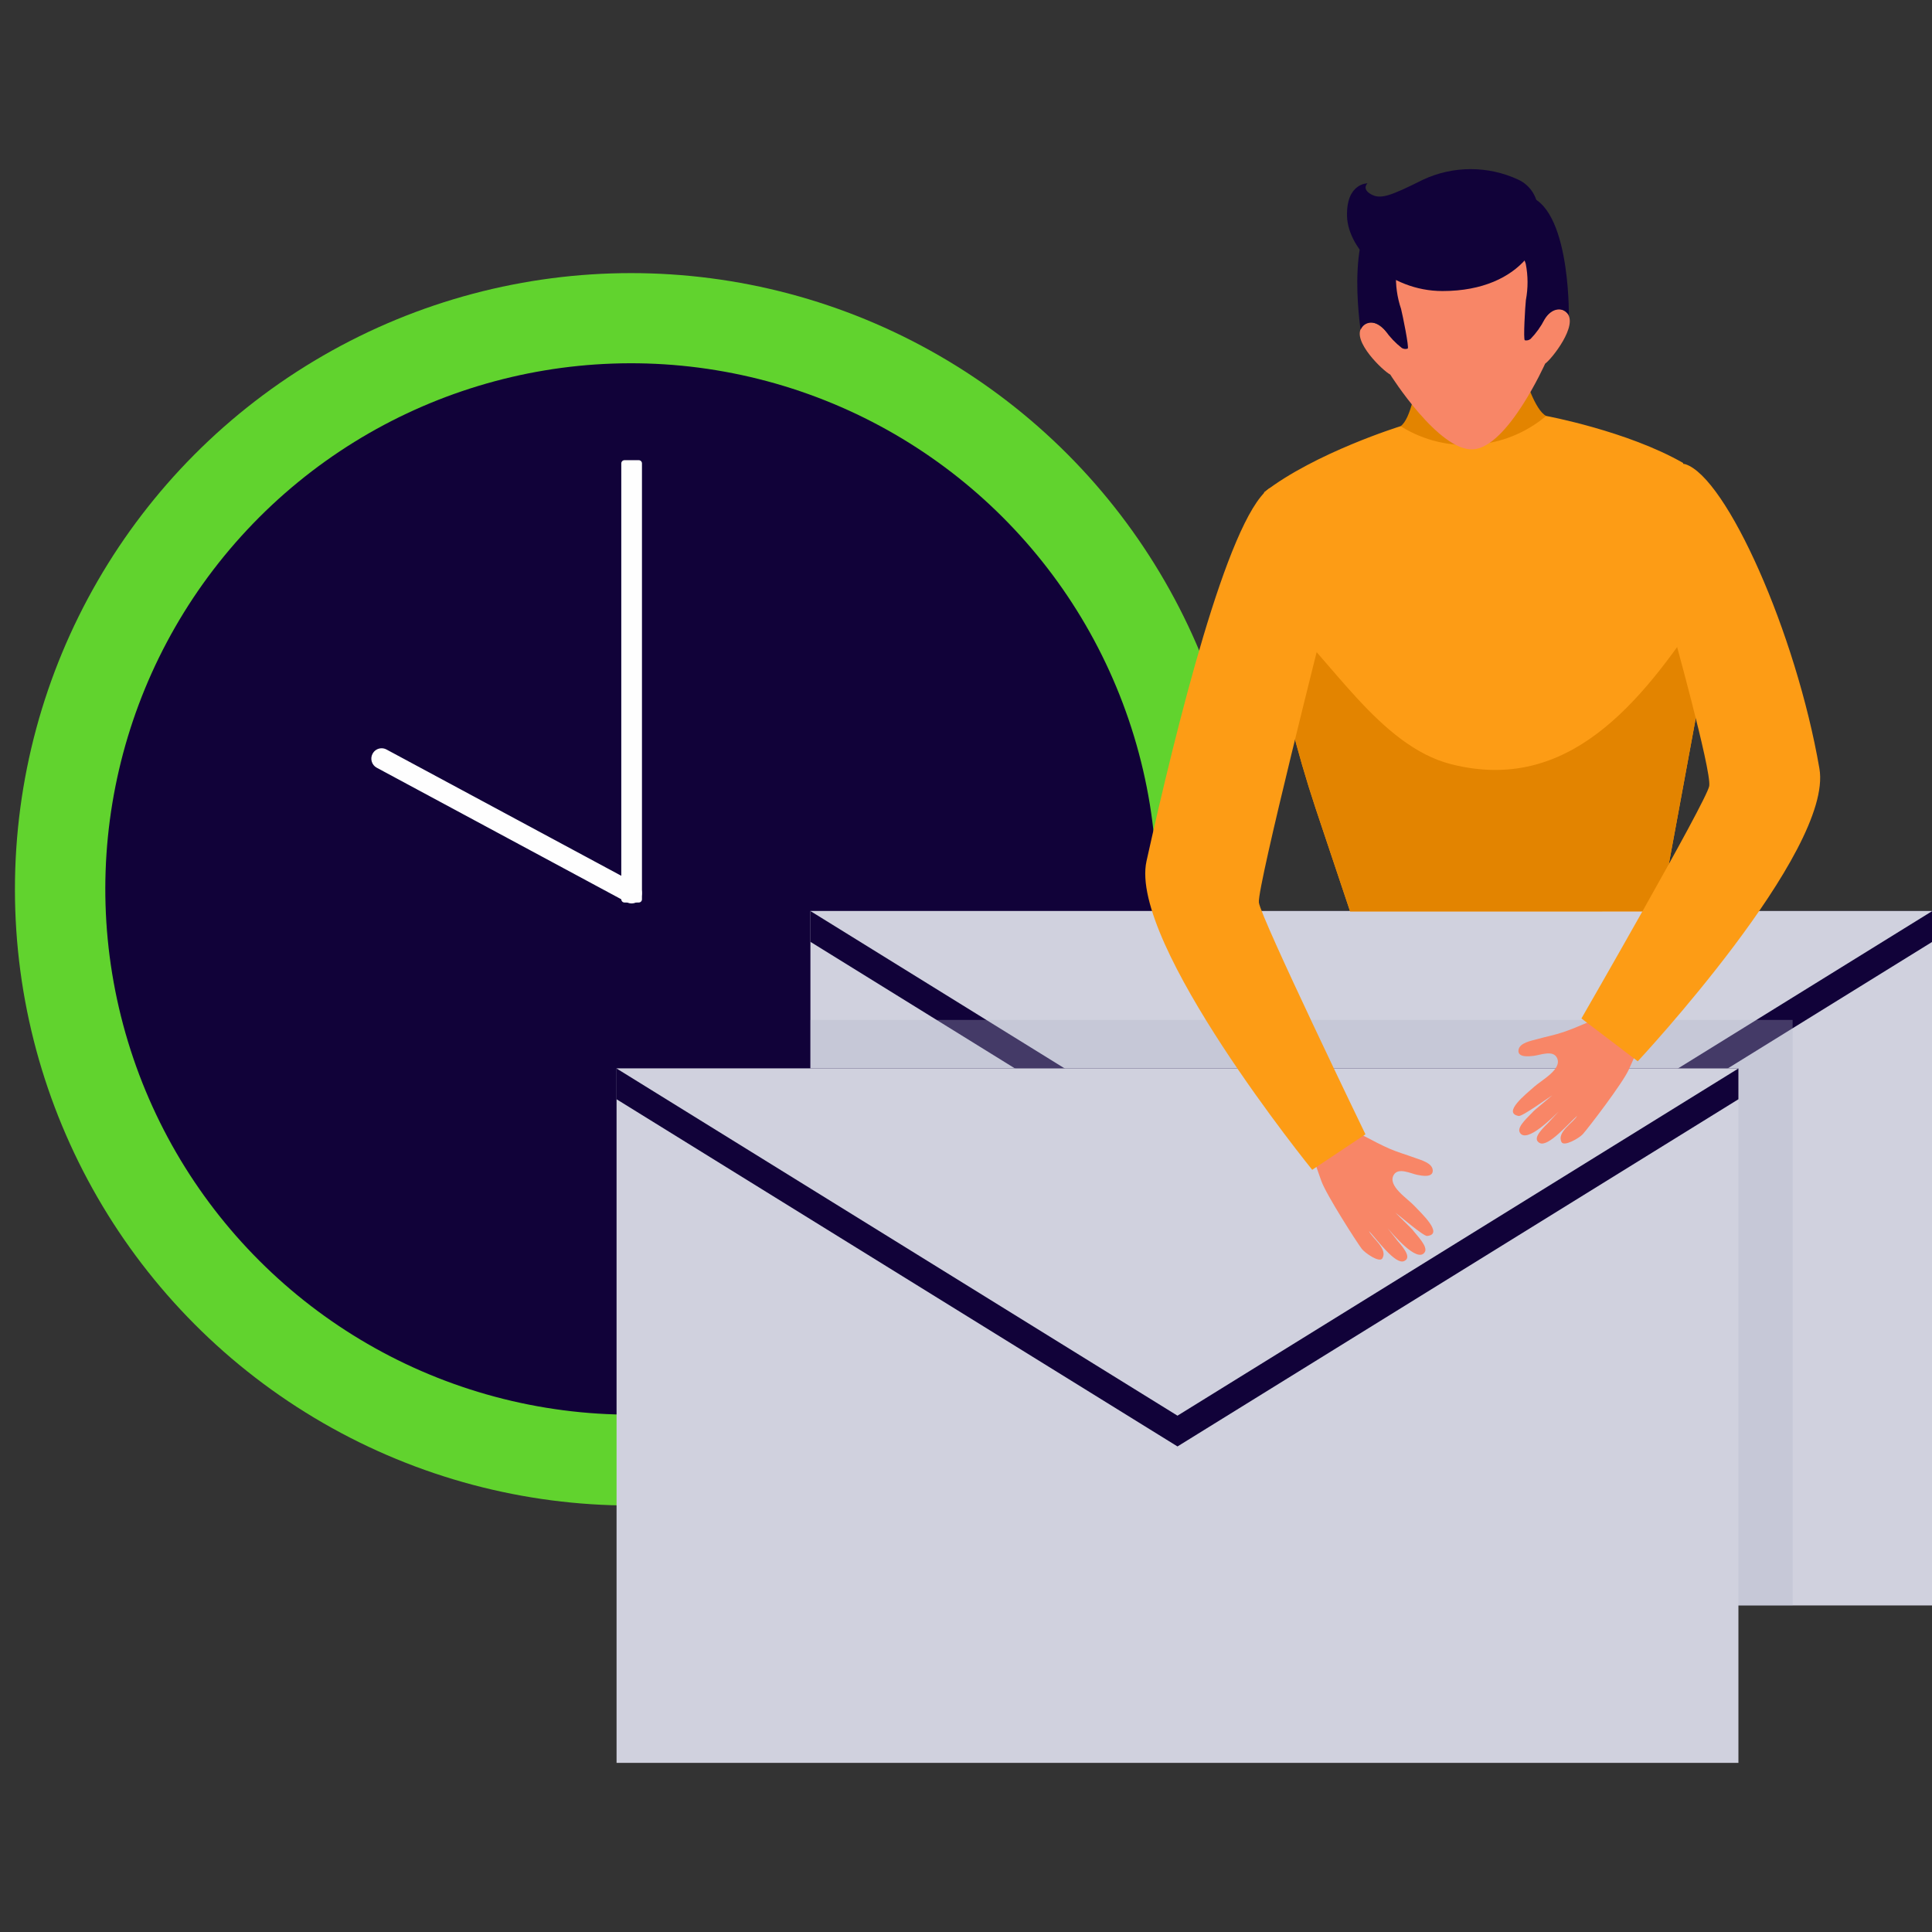 <?xml version="1.0" encoding="UTF-8" standalone="no"?>
<!DOCTYPE svg PUBLIC "-//W3C//DTD SVG 1.1//EN" "http://www.w3.org/Graphics/SVG/1.1/DTD/svg11.dtd">
<svg width="100%" height="100%" viewBox="0 0 400 400" version="1.1" xmlns="http://www.w3.org/2000/svg" xmlns:xlink="http://www.w3.org/1999/xlink" xml:space="preserve" xmlns:serif="http://www.serif.com/" style="fill-rule:evenodd;clip-rule:evenodd;stroke-linejoin:round;stroke-miterlimit:2;">
    <rect x="0" y="0" width="400" height="400" fill="#333333" stroke="none"/>
    <rect id="Mesa-de-trabajo1" serif:id="Mesa de trabajo1" x="0" y="0" width="400" height="400" style="fill:none;"/>
    <g id="Mesa-de-trabajo11" serif:id="Mesa de trabajo1">
        <g id="vector6" transform="matrix(1.444,0,0,1.444,200,200)">
            <g transform="matrix(1,0,0,1,-138.544,-114.256)">
                <g id="vector61" serif:id="vector6" transform="matrix(1,0,0,1,-422.346,-354.693)">
                    <g id="Grupo_2542" transform="matrix(1,0,0,1,422.346,367.422)">
                        <g id="Elipse_64" transform="matrix(1,0,0,1,2.181,2.181)">
                            <circle cx="88.35" cy="88.35" r="88.35" style="fill:rgb(97,211,46);"/>
                        </g>
                        <g id="Elipse_65" transform="matrix(0.227,-0.974,0.974,0.227,0,146.778)">
                            <circle cx="75.364" cy="75.364" r="75.364" style="fill:rgb(17,2,57);"/>
                        </g>
                        <g id="Grupo_2541" transform="matrix(1,0,0,1,53.282,29.004)">
                            <g id="Rectángulo_2793" transform="matrix(1,0,0,1,35.838,0)">
                                <path d="M2.964,0.458C2.964,0.205 2.759,0 2.506,0L0.458,0C0.205,0 0,0.205 0,0.458L0,62.962C0,63.215 0.205,63.42 0.458,63.42L2.506,63.42C2.759,63.42 2.964,63.215 2.964,62.962L2.964,0.458Z" style="fill:rgb(254,254,254);"/>
                            </g>
                            <g id="Trazado_3625" transform="matrix(1,0,0,1,-438.991,-339.332)">
                                <path d="M477.618,402.084L477.602,402.11C477.347,402.586 476.849,402.885 476.309,402.885C476.066,402.885 475.828,402.825 475.614,402.71L439.762,383.424C439.052,383.042 438.781,382.144 439.162,381.433L439.178,381.407C439.433,380.933 439.929,380.637 440.466,380.637C440.711,380.637 440.951,380.698 441.166,380.815L477.022,400.1C477.729,400.482 477.997,401.376 477.618,402.084Z" style="fill:rgb(254,254,254);fill-rule:nonzero;"/>
                            </g>
                        </g>
                    </g>
                    <g id="Grupo_2545" transform="matrix(1,0,0,1,510.788,461.07)">
                        <g id="Grupo_2543" transform="matrix(1,0,0,1,27.795,0)">
                            <rect id="Rectángulo_2794" x="0" y="0" width="160.851" height="99.563" style="fill:rgb(208,209,222);"/>
                            <g id="Trazado_3626" transform="matrix(1,0,0,1,-458.658,-387.925)">
                                <path d="M539.084,442.119L619.51,392.338L619.51,387.925L458.658,387.925L458.658,392.338L539.084,442.119Z" style="fill:rgb(17,2,57);fill-rule:nonzero;"/>
                            </g>
                            <g id="Trazado_3627" transform="matrix(1,0,0,1,-458.658,-387.925)">
                                <path d="M539.084,437.706L458.658,387.925L619.509,387.925L539.084,437.706Z" style="fill:rgb(208,209,222);fill-rule:nonzero;"/>
                            </g>
                        </g>
                        <g id="Trazado_3628" transform="matrix(1,0,0,1,-430.863,-377.189)">
                            <rect x="458.658" y="392.8" width="140.825" height="83.952" style="fill:rgb(177,179,200);fill-opacity:0.32;fill-rule:nonzero;"/>
                        </g>
                        <g id="Grupo_2544" transform="matrix(1,0,0,1,0,22.571)">
                            <rect id="Rectángulo_2795" x="0" y="0" width="160.851" height="99.563" style="fill:rgb(208,209,222);"/>
                            <g id="Trazado_3629" transform="matrix(1,0,0,1,-449.975,-394.976)">
                                <path d="M530.4,449.17L610.825,399.388L610.825,394.976L449.975,394.976L449.975,399.389L530.4,449.17Z" style="fill:rgb(17,2,57);fill-rule:nonzero;"/>
                            </g>
                            <g id="Trazado_3630" transform="matrix(1,0,0,1,-449.975,-394.976)">
                                <path d="M530.4,444.758L449.974,394.976L610.826,394.976L530.4,444.758Z" style="fill:rgb(208,209,222);fill-rule:nonzero;"/>
                            </g>
                        </g>
                    </g>
                    <g id="Trazado_3631" transform="matrix(1,0,0,1,137.563,12.476)">
                        <path d="M489.076,361.174L494.841,360.768L500.603,360.361C500.603,360.361 503.369,375.95 506.509,377.605C506.509,377.605 511.525,395.896 497.383,396.891C480.27,398.098 485.645,379.074 485.645,379.074C488.523,376.994 489.076,361.174 489.076,361.174Z" style="fill:rgb(227,132,0);fill-rule:nonzero;"/>
                    </g>
                    <g id="Trazado_3632" transform="matrix(1,0,0,1,124.511,24.333)">
                        <path d="M535.9,436.788L542.152,402.883C541.284,387.583 539.197,372.489 539.197,372.489C531.185,367.899 519.559,365.748 519.559,365.748L519.459,365.831C513.623,370.687 505.286,371.279 498.822,367.297L498.694,367.217C498.694,367.217 486.418,371.017 479.126,376.689C478.65,383.143 478.968,389.631 480.074,396.007C481.554,404.822 483.702,413.511 486.5,422L491.449,436.789L535.9,436.788Z" style="fill:rgb(253,156,21);fill-rule:nonzero;"/>
                    </g>
                    <g id="Trazado_3633" transform="matrix(1,0,0,1,124.876,42.714)">
                        <path d="M535.537,418.408L541.789,384.503C541.61,381.311 541.568,378.191 541.613,375.233C532.772,388.54 522.368,401.555 505.595,397.307C495.252,394.689 488.258,382.025 480.72,375.489C480.166,375.012 479.62,374.558 479.081,374.1C479.34,375.438 479.596,376.837 479.836,378.287C481.273,386.907 483.388,395.4 486.161,403.687L491.087,418.412L535.537,418.408Z" style="fill:rgb(227,132,0);fill-rule:nonzero;"/>
                    </g>
                    <g id="Grupo_2546" transform="matrix(1,0,0,1,616.991,358.389)">
                        <g id="Trazado_3634" transform="matrix(1,0,0,1,-482.911,-355.292)">
                            <path d="M483.552,374.275C485.018,372.326 487.134,374.986 487.134,374.986C487.134,374.986 483.767,364.786 486.081,360.047C488.395,355.308 497.112,357.105 497.112,357.105C497.112,357.105 505.492,354.105 508.45,358.472C511.408,362.839 509.5,373.411 509.5,373.411C509.5,373.411 511.222,370.479 512.948,372.204C514.674,373.929 510.768,378.862 509.848,379.486C509.848,379.486 504.505,391.423 499.553,391.772C494.601,392.121 487.639,381.052 487.639,381.052C486.641,380.559 482.083,376.224 483.552,374.275Z" style="fill:rgb(248,134,103);fill-rule:nonzero;"/>
                        </g>
                        <g id="Trazado_3635" transform="matrix(1,0,0,1,-471.713,-355.848)">
                            <path d="M488.355,361.624C488.355,361.624 494.904,362.306 495.868,365.724C496.206,367.443 496.212,369.211 495.887,370.932C495.787,371.825 495.497,376.598 495.737,376.694C496.029,376.755 496.334,376.682 496.566,376.494C497.366,375.666 498.04,374.725 498.566,373.7C499.666,371.815 501.457,371.991 502.045,373.095C502.045,373.095 502.285,355.947 495.112,355.851C487.939,355.755 488.355,361.624 488.355,361.624Z" style="fill:rgb(17,2,57);fill-rule:nonzero;"/>
                        </g>
                        <g id="Trazado_3636" transform="matrix(1,0,0,1,-483.153,-355.048)">
                            <path d="M495.583,361.118C495.583,361.118 489.194,362.712 488.717,366.24C488.626,367.988 488.868,369.737 489.431,371.394C489.655,372.268 490.609,376.951 490.385,377.082C490.104,377.181 489.793,377.15 489.537,376.996C488.629,376.287 487.829,375.448 487.165,374.506C485.808,372.797 484.065,373.219 483.634,374.394C483.634,374.394 480.996,357.451 488.083,356.35C495.17,355.249 495.583,361.118 495.583,361.118Z" style="fill:rgb(17,2,57);fill-rule:nonzero;"/>
                        </g>
                    </g>
                    <g id="Trazado_3637" transform="matrix(1,0,0,1,149.184,83.065)">
                        <path d="M499.325,407.374C498.803,408.344 496.383,409.688 497.084,411.119C497.436,411.836 499.626,410.562 500.131,410.008C500.845,409.23 505.867,402.681 506.731,400.744C507.41,399.227 508.047,397.744 508.78,396.368C507.232,395.237 505.834,393.914 504.619,392.431C502.257,393.292 499.719,394.547 497.401,395.347C496.156,395.773 494.808,396.032 493.55,396.384C492.756,396.608 491.079,396.89 490.925,397.917C490.752,399.044 492.433,398.845 493.095,398.768C494.052,398.656 495.854,397.897 496.43,399.034C497.272,400.679 494.189,402.257 493.117,403.247C492.117,404.162 488.517,406.941 490.95,407.389C491.459,407.482 495.185,404.777 495.761,404.428C495.639,404.559 493.229,406.534 493.107,406.675C492.467,407.405 490.661,408.887 491.094,409.726C492.022,411.526 496.068,407.316 496.677,406.759L495.137,408.424C493.837,409.676 492.992,410.754 493.962,411.263C495.183,411.9 498.128,408.418 499.325,407.374Z" style="fill:rgb(248,134,103);fill-rule:nonzero;"/>
                    </g>
                    <g id="Trazado_3638" transform="matrix(1,0,0,1,155.937,29.059)">
                        <path d="M493.193,447.411L501.269,453.551C501.269,453.551 529.369,423.461 527.316,411.586C523.949,392.079 513.993,369.838 508.091,367.94C505.639,367.153 502.835,377.111 506.097,391.186C506.097,391.186 511.885,411.919 511.516,414.086C511.147,416.253 493.193,447.411 493.193,447.411Z" style="fill:rgb(253,156,21);fill-rule:nonzero;"/>
                    </g>
                    <g id="Grupo_2547" transform="matrix(1,0,0,1,586.591,400.403)">
                        <g id="Trazado_3639" transform="matrix(1,0,0,1,-457.463,-306.247)">
                            <path d="M489.534,412.794C489.973,413.802 492.274,415.345 491.461,416.712C491.051,417.397 488.974,415.947 488.513,415.355C487.87,414.52 483.398,407.583 482.697,405.582C482.146,404.014 481.631,402.482 481.013,401.049C482.648,400.05 484.15,398.848 485.482,397.47C487.768,398.52 490.194,399.98 492.441,400.97C493.641,401.498 494.967,401.87 496.189,402.321C496.964,402.609 498.612,403.028 498.683,404.066C498.76,405.202 497.102,404.866 496.449,404.735C495.505,404.546 493.77,403.643 493.104,404.725C492.131,406.3 495.073,408.125 496.062,409.197C496.978,410.189 500.339,413.256 497.88,413.502C497.365,413.553 493.88,410.554 493.325,410.157C493.437,410.298 495.678,412.465 495.79,412.615C496.366,413.393 498.044,415.015 497.544,415.815C496.472,417.531 492.784,413.004 492.224,412.403L493.624,414.186C494.824,415.54 495.57,416.686 494.562,417.109C493.292,417.647 490.642,413.934 489.534,412.794Z" style="fill:rgb(248,134,103);fill-rule:nonzero;"/>
                        </g>
                        <g id="Trazado_3640" transform="matrix(1,0,0,1,-473.656,-368.973)">
                            <path d="M505.228,461.653L497.593,466.74C497.593,466.74 471.223,434.24 473.838,422.473C478.13,403.164 485.432,373.628 491.338,369.109C493.384,367.54 499.938,379.925 499.453,387.659C499.453,387.659 489.683,426.228 489.946,428.408C490.209,430.588 505.228,461.653 505.228,461.653Z" style="fill:rgb(253,156,21);fill-rule:nonzero;"/>
                        </g>
                    </g>
                    <g id="Trazado_3641" transform="matrix(1,0,0,1,132.825,0)">
                        <path d="M510.069,360.436C510.001,358.603 508.901,356.958 507.233,356.195C502.92,354.193 497.935,354.193 493.622,356.195C488.922,358.544 487.498,359.076 486.128,358.295C484.758,357.514 485.628,356.73 485.628,356.73C485.628,356.73 482.552,356.701 482.699,361.474C482.846,366.247 488.717,372.174 496.383,372.174C508.091,372.174 511.881,363.989 510.069,360.436Z" style="fill:rgb(17,2,57);fill-rule:nonzero;"/>
                    </g>
                </g>
            </g>
        </g>
    </g>
</svg>
